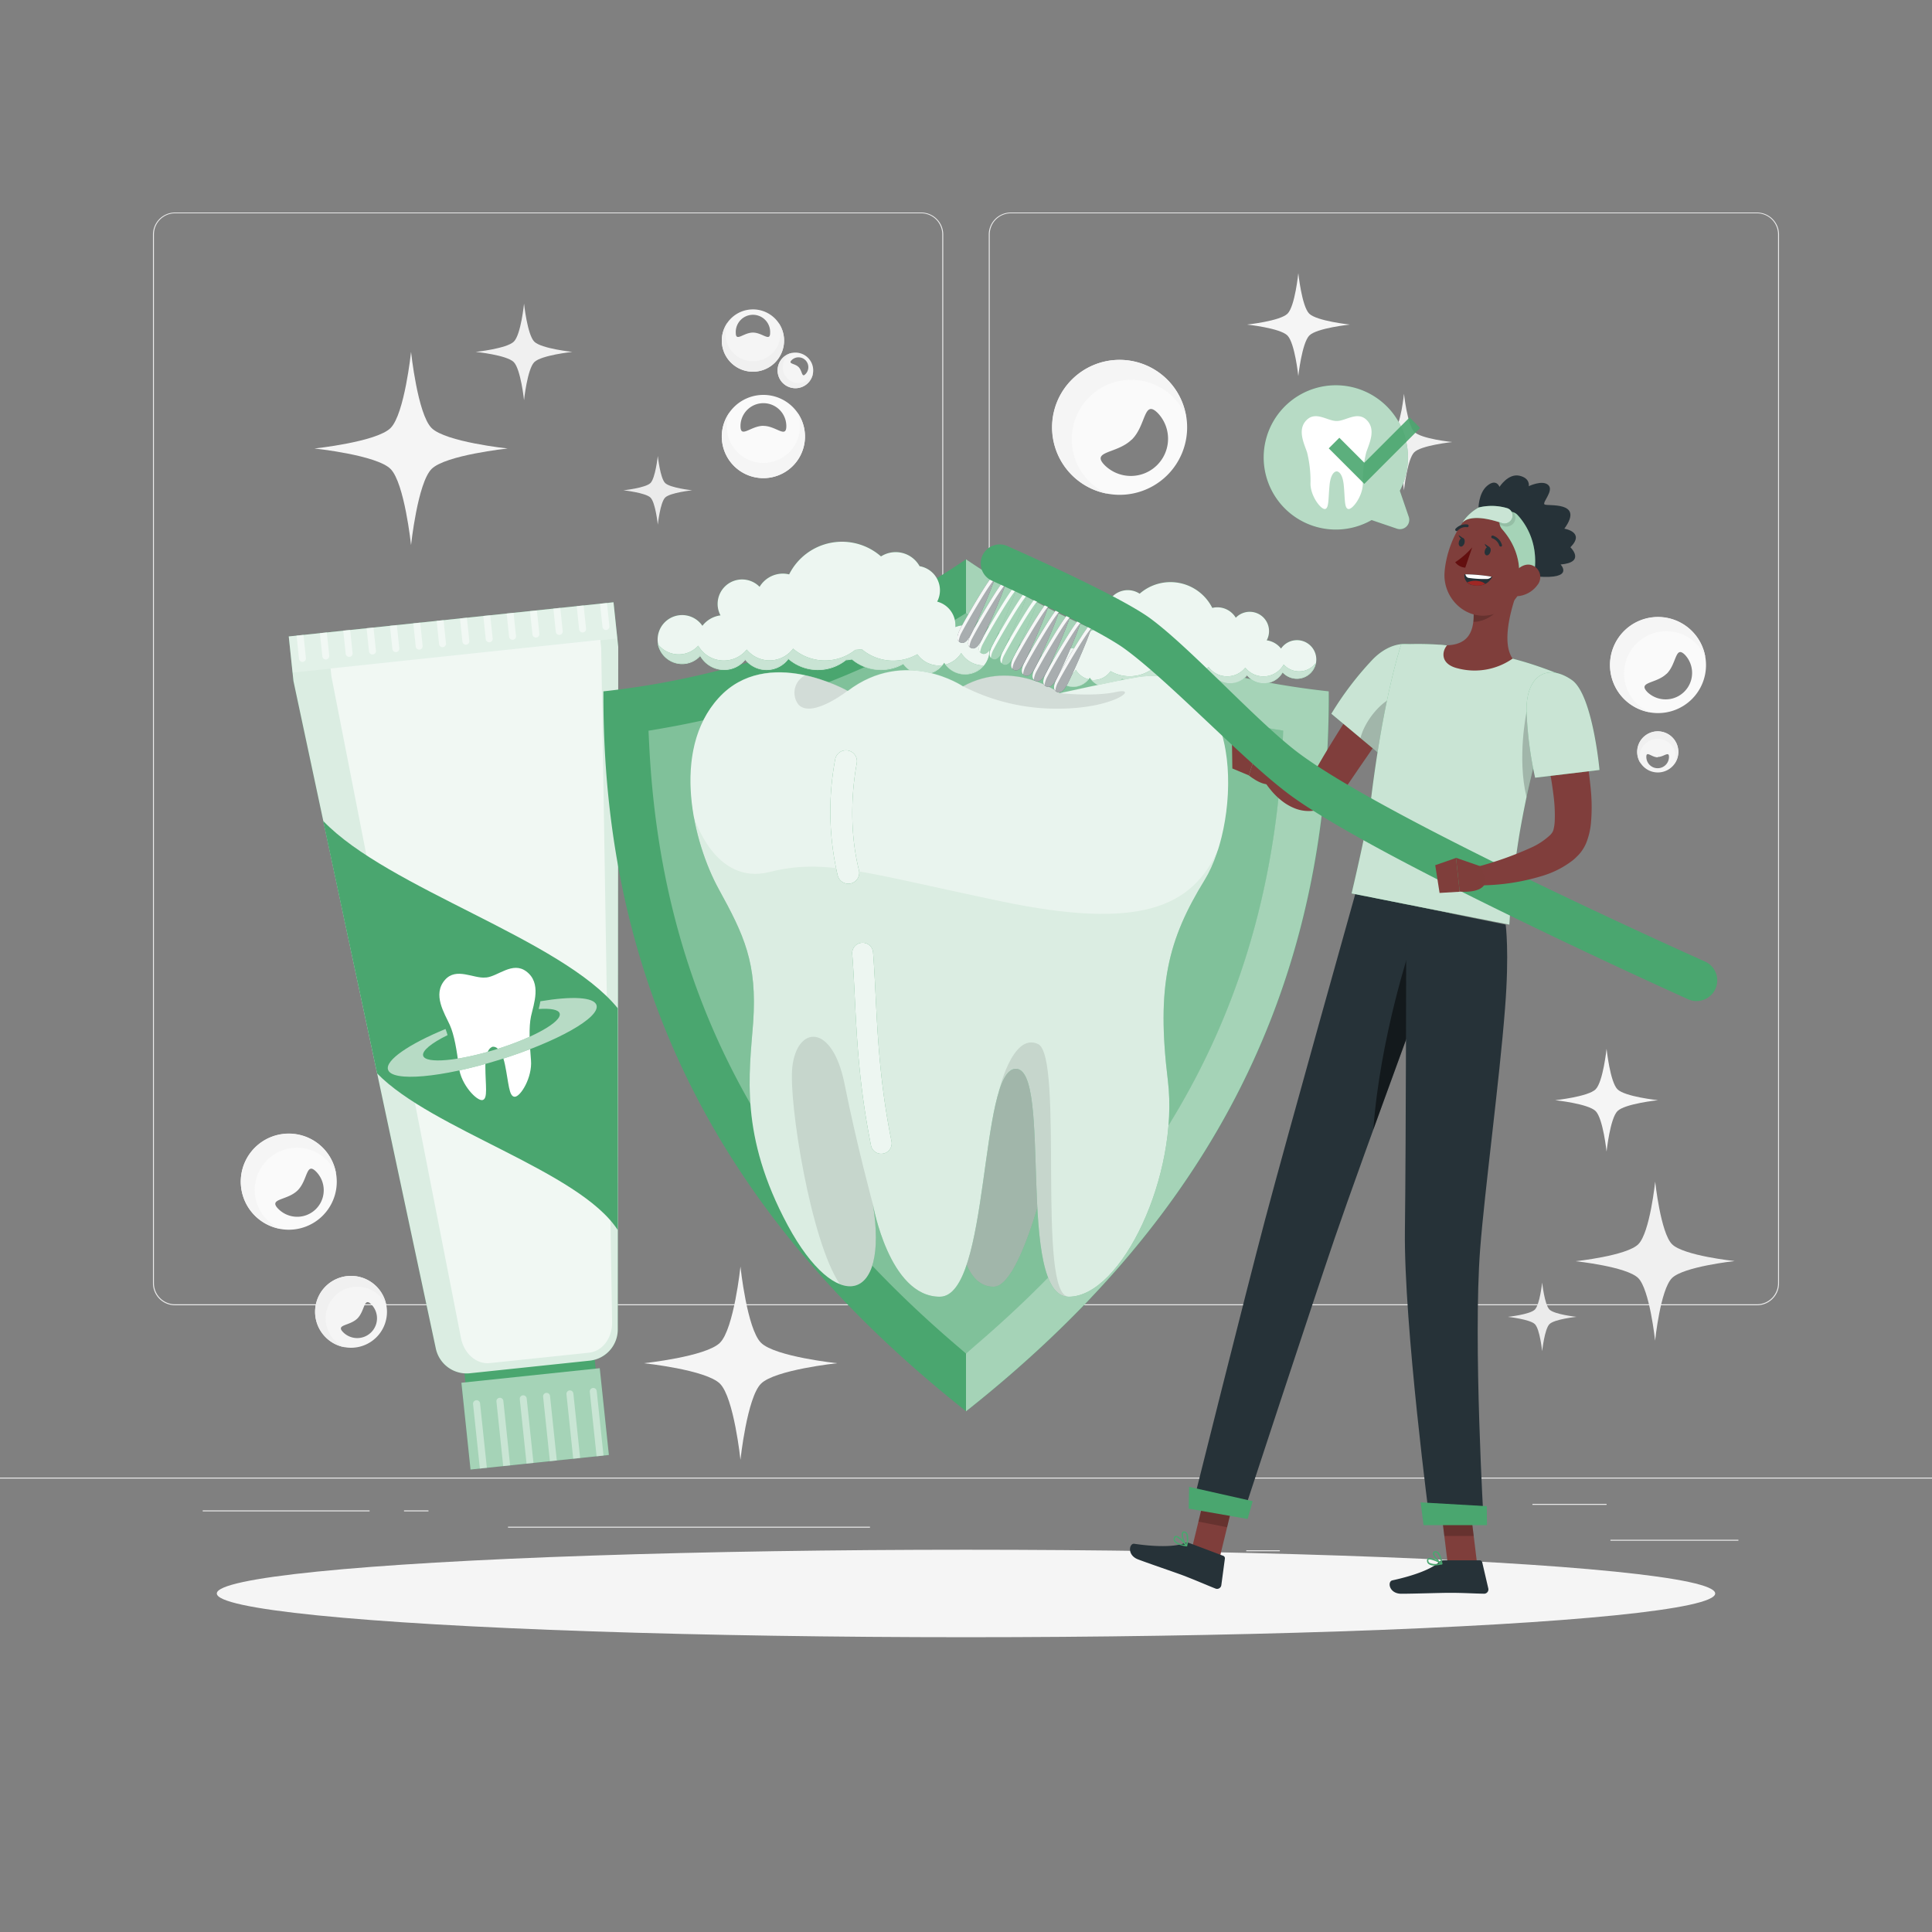 <svg xmlns="http://www.w3.org/2000/svg" viewBox="0 0 500 500"><rect x="0" y="0" width="500" height="500" fill="#808080" stroke="none"/><g id="freepik--background-complete--inject-2"><rect x="416.78" y="398.49" width="33.12" height="0.25" style="fill:#ebebeb"></rect><rect x="322.53" y="401.21" width="8.69" height="0.25" style="fill:#ebebeb"></rect><rect x="396.59" y="389.21" width="19.19" height="0.25" style="fill:#ebebeb"></rect><rect x="52.46" y="390.89" width="43.19" height="0.25" style="fill:#ebebeb"></rect><rect x="104.56" y="390.89" width="6.33" height="0.25" style="fill:#ebebeb"></rect><rect x="131.47" y="395.11" width="93.68" height="0.25" style="fill:#ebebeb"></rect><path d="M238.4,337.8H45.3a5.71,5.71,0,0,1-5.71-5.71V60.66A5.71,5.71,0,0,1,45.3,55H238.4a5.71,5.71,0,0,1,5.71,5.71V332.09A5.71,5.71,0,0,1,238.4,337.8ZM45.3,55.2a5.47,5.47,0,0,0-5.46,5.46V332.09a5.47,5.47,0,0,0,5.46,5.46H238.4a5.47,5.47,0,0,0,5.46-5.46V60.66a5.47,5.47,0,0,0-5.46-5.46Z" style="fill:#ebebeb"></path><path d="M454.7,337.8H261.6a5.71,5.71,0,0,1-5.71-5.71V60.66A5.71,5.71,0,0,1,261.6,55H454.7a5.71,5.71,0,0,1,5.71,5.71V332.09A5.71,5.71,0,0,1,454.7,337.8ZM261.6,55.2a5.47,5.47,0,0,0-5.46,5.46V332.09a5.47,5.47,0,0,0,5.46,5.46H454.7a5.47,5.47,0,0,0,5.46-5.46V60.66a5.47,5.47,0,0,0-5.46-5.46Z" style="fill:#ebebeb"></path><rect y="382.4" width="500" height="0.25" style="fill:#ebebeb"></rect><path d="M418.6,287.55c-1.92,1.92-2.82,10.49-2.82,10.49s-.91-8.57-2.83-10.49-10.48-2.82-10.48-2.82,8.56-.9,10.48-2.82,2.83-10.49,2.83-10.49.9,8.57,2.82,10.49,10.49,2.82,10.49,2.82S420.52,285.63,418.6,287.55Z" style="fill:#f5f5f5"></path><path d="M432.7,330.77c-3,3-4.36,16.2-4.36,16.2s-1.4-13.23-4.36-16.2-16.21-4.37-16.21-4.37S421,325,424,322s4.36-16.21,4.36-16.21,1.4,13.24,4.36,16.21,16.21,4.36,16.21,4.36S435.67,327.8,432.7,330.77Z" style="fill:#f0f0f0"></path><path d="M401,342.69c-1.28,1.28-1.89,7-1.89,7s-.6-5.73-1.88-7-7-1.89-7-1.89,5.73-.6,7-1.89,1.88-7,1.88-7,.61,5.73,1.89,7,7,1.89,7,1.89S402.24,341.4,401,342.69Z" style="fill:#ebebeb"></path><path d="M111.69,110.77c3.6,3.6,19.69,5.3,19.69,5.3s-16.09,1.7-19.69,5.3-5.31,19.7-5.31,19.7-1.7-16.09-5.3-19.7-19.7-5.3-19.7-5.3,16.09-1.7,19.7-5.3,5.3-19.7,5.3-19.7S108.08,107.16,111.69,110.77Z" style="fill:#f5f5f5"></path><path d="M138.27,88.42c1.8,1.8,9.85,2.65,9.85,2.65s-8.05.85-9.85,2.65-2.65,9.85-2.65,9.85-.85-8-2.65-9.85-9.85-2.65-9.85-2.65,8-.85,9.85-2.65,2.65-9.85,2.65-9.85S136.47,86.61,138.27,88.42Z" style="fill:#f0f0f0"></path><path d="M172.13,125c1.29,1.28,7,1.89,7,1.89s-5.72.6-7,1.89-1.89,7-1.89,7-.6-5.73-1.89-7-7-1.89-7-1.89,5.73-.61,7-1.89,1.89-7,1.89-7S170.85,123.73,172.13,125Z" style="fill:#ebebeb"></path><path d="M338.86,86.82C336.94,88.74,336,97.31,336,97.31s-.9-8.57-2.82-10.49S322.73,84,322.73,84s8.57-.91,10.49-2.83S336,70.69,336,70.69s.9,8.57,2.82,10.48S349.35,84,349.35,84,340.78,84.9,338.86,86.82Z" style="fill:#f5f5f5"></path><path d="M194.86,80.07a8.06,8.06,0,1,0,8.06,8.06A8.05,8.05,0,0,0,194.86,80.07Zm0,6c-2.45,0-4.44,2.51-4.44.06a4.45,4.45,0,1,1,8.89,0C199.31,88.58,197.32,86.07,194.86,86.07Z" style="fill:#f5f5f5"></path><path d="M201.44,83.49a7,7,0,0,1,.52,2.64,7.1,7.1,0,1,1-14.19,0,7,7,0,0,1,.51-2.64,8.06,8.06,0,1,0,13.16,0Z" style="fill:#f0f0f0"></path><path d="M197.57,102.2A10.77,10.77,0,1,0,208.33,113,10.76,10.76,0,0,0,197.57,102.2Zm0,8c-3.28,0-5.93,3.35-5.93.07a5.93,5.93,0,0,1,11.86,0C203.5,113.57,200.85,110.22,197.57,110.22Z" style="fill:#fafafa"></path><path d="M206.36,106.77a9.48,9.48,0,1,1-17.58,0,10.76,10.76,0,1,0,17.58,0Z" style="fill:#f5f5f5"></path><path d="M209.11,92.6a4.61,4.61,0,1,0,0,6.52A4.61,4.61,0,0,0,209.11,92.6ZM206.68,95c-1-1-2.81-.78-1.82-1.78a2.54,2.54,0,0,1,3.59,3.6C207.46,97.84,207.67,96,206.68,95Z" style="fill:#f5f5f5"></path><path d="M210.39,96.65a4.06,4.06,0,0,1-6.61,1.28,4.06,4.06,0,0,1,0-5.75,4.12,4.12,0,0,1,1.28-.86,4.61,4.61,0,0,0-2.47,7.8,4.61,4.61,0,0,0,7.8-2.47Z" style="fill:#f0f0f0"></path><path d="M97.34,346.16A9.3,9.3,0,1,0,84.2,346,9.3,9.3,0,0,0,97.34,346.16Zm-4.85-4.94c2-2,1.63-5.66,3.61-3.64a5.12,5.12,0,1,1-7.31,7.18C86.81,342.74,90.47,343.2,92.49,341.22Z" style="fill:#f5f5f5"></path><path d="M89.16,348.66A8.18,8.18,0,1,1,100,338a9.29,9.29,0,1,0-15.8,8A9.17,9.17,0,0,0,89.16,348.66Z" style="fill:#f0f0f0"></path><path d="M83.43,314.7a12.42,12.42,0,1,0-17.56-.17A12.42,12.42,0,0,0,83.43,314.7ZM77,308.1c2.7-2.65,2.18-7.56,4.83-4.86A6.85,6.85,0,1,1,72,312.83C69.36,310.13,74.26,310.75,77,308.1Z" style="fill:#fafafa"></path><path d="M72.5,318a10.94,10.94,0,1,1,12.19-17.68A11.08,11.08,0,0,1,87,303.83,12.42,12.42,0,1,0,72.5,318Z" style="fill:#f5f5f5"></path><path d="M437.79,181a12.42,12.42,0,1,0-17.56-.17A12.43,12.43,0,0,0,437.79,181Zm-6.48-6.6c2.7-2.65,2.18-7.56,4.82-4.86a6.85,6.85,0,0,1-9.77,9.59C423.71,176.39,428.61,177,431.31,174.36Z" style="fill:#fafafa"></path><path d="M426.86,184.3a10.93,10.93,0,1,1,14.48-14.21,12.42,12.42,0,1,0-14.48,14.21Z" style="fill:#f5f5f5"></path><path d="M302,123.06a17.46,17.46,0,1,0-24.69-.23A17.46,17.46,0,0,0,302,123.06Zm-9.1-9.28c3.79-3.72,3.05-10.62,6.78-6.83a9.63,9.63,0,0,1-13.74,13.49C282.17,116.64,289.06,117.51,292.86,113.78Z" style="fill:#fafafa"></path><path d="M286.6,127.77a15.38,15.38,0,1,1,20.35-20,17.46,17.46,0,1,0-20.35,20Z" style="fill:#f5f5f5"></path><path d="M429,199.91a5.32,5.32,0,1,0-5.27-5.37A5.31,5.31,0,0,0,429,199.91Zm0-4c1.62,0,2.95-1.63,2.93,0a2.93,2.93,0,1,1-5.86-.05C426.07,194.27,427.37,195.94,429,196Z" style="fill:#f5f5f5"></path><path d="M424.63,197.62a4.91,4.91,0,0,1-.33-1.76,4.69,4.69,0,0,1,9.38.09,4.84,4.84,0,0,1-.36,1.75,5.32,5.32,0,1,0-8.69-.08Z" style="fill:#f0f0f0"></path><path d="M196.94,347.5c3.6,3.6,19.69,5.3,19.69,5.3s-16.09,1.7-19.69,5.3-5.31,19.7-5.31,19.7-1.69-16.09-5.3-19.7-19.7-5.3-19.7-5.3,16.1-1.7,19.7-5.3,5.3-19.7,5.3-19.7S193.33,343.89,196.94,347.5Z" style="fill:#f5f5f5"></path><path d="M366,117.05c-1.8,1.8-2.65,9.85-2.65,9.85s-.85-8.05-2.65-9.85-9.85-2.65-9.85-2.65,8-.85,9.85-2.65,2.65-9.85,2.65-9.85.85,8,2.65,9.85,9.85,2.65,9.85,2.65S367.77,115.25,366,117.05Z" style="fill:#f0f0f0"></path></g><g id="freepik--Shadow--inject-2"><ellipse id="freepik--path--inject-2" cx="250" cy="412.39" rx="193.89" ry="11.32" style="fill:#f5f5f5"></ellipse></g><g id="freepik--Toothpaste--inject-2"><rect x="120.21" y="350.95" width="33.9" height="7.2" transform="translate(-36.31 16.28) rotate(-6)" style="fill:#4AA66F"></rect><rect x="120.49" y="355.91" width="36" height="22.58" transform="translate(-37.62 16.49) rotate(-6)" style="fill:#4AA66F"></rect><rect x="120.49" y="355.91" width="36" height="22.58" transform="translate(-37.62 16.49) rotate(-6)" style="fill:#fff;opacity:0.5"></rect><g style="opacity:0.4"><path d="M135.32,361.11a.9.9,0,0,0-.8,1l1.75,16.68,1.79-.19-1.75-16.68A.91.91,0,0,0,135.32,361.11Z" style="fill:#fff"></path><path d="M141.36,360.48a.9.9,0,0,0-.8,1l1.75,16.68,1.79-.19-1.75-16.68A.89.89,0,0,0,141.36,360.48Z" style="fill:#fff"></path><path d="M129.28,361.75a.89.89,0,0,0-.8,1l1.75,16.68,1.79-.19-1.75-16.68A.9.9,0,0,0,129.28,361.75Z" style="fill:#fff"></path><path d="M147.4,359.84a.91.91,0,0,0-.8,1l1.75,16.68,1.79-.19-1.75-16.68A.9.9,0,0,0,147.4,359.84Z" style="fill:#fff"></path><path d="M153.44,359.21a.9.9,0,0,0-.8,1l1.76,16.68,1.79-.19L154.43,360A.89.89,0,0,0,153.44,359.21Z" style="fill:#fff"></path><path d="M126,379.86l-1.76-16.68a.9.9,0,0,0-1-.8.91.91,0,0,0-.81,1l1.76,16.68Z" style="fill:#fff"></path></g><path d="M74.73,164.71l1.21,11.52L112.79,349a8.15,8.15,0,0,0,8.81,6.4l31-3.26a8.12,8.12,0,0,0,7.28-8.09L160,167.4l-1.22-11.53Z" style="fill:#4AA66F"></path><path d="M74.73,164.71l1.21,11.52L112.79,349a8.15,8.15,0,0,0,8.81,6.4l31-3.26a8.12,8.12,0,0,0,7.28-8.09L160,167.4l-1.22-11.53Z" style="fill:#fff;opacity:0.8"></path><rect x="74.99" y="160.26" width="84.48" height="9.42" transform="translate(-16.6 13.16) rotate(-6)" style="fill:#fff;opacity:0.2"></rect><path d="M85.55,173l.23,2.12L119.3,346.31c.79,4,4,6.82,7.44,6.46l25.73-2.7c3.44-.37,6-3.76,5.94-7.87l-2.82-174.47-.22-2.12Z" style="fill:#fff;opacity:0.6"></path><g style="opacity:0.5"><path d="M126.7,166.22a.9.9,0,0,0,.8-1l-.63-6-1.79.18.63,6A.91.91,0,0,0,126.7,166.22Z" style="fill:#fff"></path><path d="M132.74,165.58a.89.89,0,0,0,.8-1l-.63-6-1.79.19.63,6A.91.91,0,0,0,132.74,165.58Z" style="fill:#fff"></path><path d="M120.66,166.85a.9.9,0,0,0,.8-1l-.63-6-1.79.19.63,6A.91.91,0,0,0,120.66,166.85Z" style="fill:#fff"></path><path d="M138.78,165a.91.91,0,0,0,.81-1l-.64-6-1.79.18.64,6A.9.9,0,0,0,138.78,165Z" style="fill:#fff"></path><path d="M114.62,167.49a.91.91,0,0,0,.8-1l-.63-6-1.79.18.63,6A.9.9,0,0,0,114.62,167.49Z" style="fill:#fff"></path><path d="M150.87,163.68a.91.91,0,0,0,.8-1l-.63-6-1.79.18.63,6A.9.9,0,0,0,150.87,163.68Z" style="fill:#fff"></path><path d="M144.83,164.31a.9.9,0,0,0,.8-1l-.63-6-1.79.19.63,6A.9.9,0,0,0,144.83,164.31Z" style="fill:#fff"></path><path d="M108.58,168.12a.9.9,0,0,0,.8-1l-.63-6-1.79.19.63,6A.9.9,0,0,0,108.58,168.12Z" style="fill:#fff"></path><path d="M78.37,171.3a.91.91,0,0,0,.8-1l-.63-6-1.79.18.63,6A.9.9,0,0,0,78.37,171.3Z" style="fill:#fff"></path><path d="M84.41,170.66a.9.9,0,0,0,.8-1l-.63-6-1.79.19.63,6A.9.9,0,0,0,84.41,170.66Z" style="fill:#fff"></path><path d="M102.53,168.76a.91.91,0,0,0,.81-1l-.64-6-1.79.18.64,6A.9.9,0,0,0,102.53,168.76Z" style="fill:#fff"></path><path d="M155.29,156.24l.63,6a.9.9,0,1,0,1.79-.19l-.63-6Z" style="fill:#fff"></path><path d="M90.45,170a.9.9,0,0,0,.8-1l-.63-6-1.79.18.63,6A.91.91,0,0,0,90.45,170Z" style="fill:#fff"></path><path d="M96.49,169.39a.89.89,0,0,0,.8-1l-.63-6-1.79.19.63,6A.91.91,0,0,0,96.49,169.39Z" style="fill:#fff"></path></g><path d="M159.87,318.33l0-57.4c-14.62-18-59.39-30.9-76.24-48.48L97.6,277.8C111.81,292.41,149.94,303,159.87,318.33Z" style="fill:#4AA66F"></path><path d="M127.75,270.9s1.94-.16,2.93,4.61,1,8.28,2.51,8.33,4.61-5,4.23-9.46-.58-8.56,0-11.33c.7-3.22,2.82-8.65-1.23-11.66-3.54-2.64-7.28,1.27-10.35,1.59l-.21,0c-3.07.32-7.54-2.72-10.46.6-3.33,3.78-.13,8.66,1.23,11.66,1.17,2.59,1.84,6.64,2.38,11.07s4.68,8.73,6.11,8.38.74-3.79.72-8.67,1.9-5.12,1.9-5.12Z" style="fill:#fff"></path><path d="M154.37,260.13c-.65-2.12-6.42-2.36-14.52-1-.13.71-.28,1.39-.44,2,3.08-.21,5.12.15,5.43,1.14.65,2.11-6.72,6.28-16.47,9.31s-18.19,3.77-18.85,1.66c-.39-1.27,2.12-3.29,6.31-5.35-.16-.57-.34-1.1-.53-1.59-9.45,3.9-15.64,8.1-14.88,10.53,1,3.23,13.89,2.09,28.79-2.54S155.38,263.35,154.37,260.13Z" style="fill:#4AA66F"></path><path d="M154.37,260.13c-.65-2.12-6.42-2.36-14.52-1-.13.71-.28,1.39-.44,2,3.08-.21,5.12.15,5.43,1.14.65,2.11-6.72,6.28-16.47,9.31s-18.19,3.77-18.85,1.66c-.39-1.27,2.12-3.29,6.31-5.35-.16-.57-.34-1.1-.53-1.59-9.45,3.9-15.64,8.1-14.88,10.53,1,3.23,13.89,2.09,28.79-2.54S155.38,263.35,154.37,260.13Z" style="fill:#fff;opacity:0.6"></path></g><g id="freepik--speech-bubble--inject-2"><path d="M364.56,133.69,362.27,127a18.67,18.67,0,1,0-7.3,7.59l6.53,2.22A2.41,2.41,0,0,0,364.56,133.69Z" style="fill:#4AA66F"></path><path d="M364.56,133.69,362.27,127a18.67,18.67,0,1,0-7.3,7.59l6.53,2.22A2.41,2.41,0,0,0,364.56,133.69Z" style="fill:#fff;opacity:0.6"></path><path d="M346,122s1.41,0,1.76,3.54.12,6,1.18,6.19,3.7-3.26,3.76-6.49a30.73,30.73,0,0,1,.88-8.16c.75-2.26,2.69-6,0-8.49-2.35-2.17-5.34.36-7.58.36h-.15c-2.24,0-5.23-2.53-7.58-.36-2.69,2.47-.75,6.23,0,8.49a30.73,30.73,0,0,1,.88,8.16c.06,3.23,2.71,6.64,3.76,6.49s.83-2.67,1.18-6.19,1.76-3.54,1.76-3.54Z" style="fill:#fff"></path><g style="opacity:0.9"><polygon points="353.08 125.23 343.88 116.03 346.62 113.29 353.08 119.75 364.8 108.03 367.53 110.77 353.08 125.23" style="fill:#4AA66F"></polygon></g></g><g id="freepik--Shield--inject-2"><path d="M343.84,178.92a212.5,212.5,0,0,1-26.65-4.62A202.73,202.73,0,0,1,250,144.75a202.73,202.73,0,0,1-67.19,29.55,212.5,212.5,0,0,1-26.65,4.62c0,.42,0,.82,0,1.24,0,82.51,37,140.07,93.88,185.09,56.86-45,93.88-102.58,93.88-185.09C343.88,179.74,343.84,179.34,343.84,178.92Z" style="fill:#4AA66F"></path><path d="M332.14,189.1l-.17,3.43c-3,62.32-28.22,111.77-79.45,155.61L250,350.3l-2.52-2.16C196.24,304.29,171,254.84,168,192.53l-.17-3.42,3.38-.58c4.83-.83,9.64-1.82,14.29-2.94A215.32,215.32,0,0,0,248,159.91l2-1.24,2,1.24a215.32,215.32,0,0,0,62.44,25.68c4.68,1.13,9.49,2.11,14.29,2.94Z" style="fill:#4AA66F"></path><path d="M317.19,174.3A202.73,202.73,0,0,1,250,144.75h0v13.92h0l2,1.24a215.32,215.32,0,0,0,62.44,25.68c4.68,1.13,9.49,2.11,14.29,2.94l3.38.57-.16,3.43c-3,62.32-28.23,111.77-79.46,155.61L250,350.3h0v14.95h0c56.86-45,93.88-102.58,93.88-185.09,0-.42,0-.82,0-1.24A212.5,212.5,0,0,1,317.19,174.3Z" style="fill:#fff;opacity:0.5"></path><path d="M332.14,189.1l-.17,3.43c-3,62.32-28.22,111.77-79.45,155.61L250,350.3l-2.52-2.16C196.24,304.29,171,254.84,168,192.53l-.17-3.42,3.38-.58c4.83-.83,9.64-1.82,14.29-2.94A215.32,215.32,0,0,0,248,159.91l2-1.24,2,1.24a215.32,215.32,0,0,0,62.44,25.68c4.68,1.13,9.49,2.11,14.29,2.94Z" style="fill:#fff;opacity:0.3"></path></g><g id="freepik--Foam--inject-2"><path d="M249.67,161.81a6.28,6.28,0,0,0-2.41.48,3.87,3.87,0,0,0,0-.48,6.32,6.32,0,0,0-4.72-6.11,6.33,6.33,0,0,0-4.55-9.17A7.08,7.08,0,0,0,228,144a15.3,15.3,0,0,0-23.77,4.65,6.9,6.9,0,0,0-1.65-.2,7.06,7.06,0,0,0-6,3.42,6.33,6.33,0,0,0-10.12,7.39,7.05,7.05,0,0,0-4.68,2.7,6.34,6.34,0,1,0-.55,7.82,7.06,7.06,0,0,0,11.65,1,7.06,7.06,0,0,0,11.16-.21,11.67,11.67,0,0,0,14.91.29c.52,0,1-.1,1.54-.18a11.66,11.66,0,0,0,13.29,1.19,6.32,6.32,0,0,0,10.58-.34,6.33,6.33,0,1,0,5.4-9.63Z" style="fill:#4AA66F"></path><path d="M249.67,161.81a6.28,6.28,0,0,0-2.41.48,3.87,3.87,0,0,0,0-.48,6.32,6.32,0,0,0-4.72-6.11,6.33,6.33,0,0,0-4.55-9.17A7.08,7.08,0,0,0,228,144a15.3,15.3,0,0,0-23.77,4.65,6.9,6.9,0,0,0-1.65-.2,7.06,7.06,0,0,0-6,3.42,6.33,6.33,0,0,0-10.12,7.39,7.05,7.05,0,0,0-4.68,2.7,6.34,6.34,0,1,0-.55,7.82,7.06,7.06,0,0,0,11.65,1,7.06,7.06,0,0,0,11.16-.21,11.67,11.67,0,0,0,14.91.29c.52,0,1-.1,1.54-.18a11.66,11.66,0,0,0,13.29,1.19,6.32,6.32,0,0,0,10.58-.34,6.33,6.33,0,1,0,5.4-9.63Z" style="fill:#fff;opacity:0.9"></path><path d="M243,172.23a6.84,6.84,0,0,1-5.59-2.91A12.63,12.63,0,0,1,223,168c-.54.09-1.1.15-1.66.19a12.61,12.61,0,0,1-16.08-.32,7.63,7.63,0,0,1-12,.24,7.63,7.63,0,0,1-12.56-1,6.81,6.81,0,0,1-10.46-.43,6.33,6.33,0,0,0,10.9,3,7.06,7.06,0,0,0,11.65,1,7.06,7.06,0,0,0,11.16-.21,11.67,11.67,0,0,0,14.91.29c.52,0,1-.1,1.54-.18a11.66,11.66,0,0,0,13.29,1.19,6.3,6.3,0,0,0,10.05.39A6.83,6.83,0,0,1,243,172.23Z" style="fill:#4AA66F"></path><path d="M248.76,169a6.85,6.85,0,0,1-4.1,3,6.31,6.31,0,0,0,9.85.22A6.84,6.84,0,0,1,248.76,169Z" style="fill:#4AA66F"></path><g style="opacity:0.7"><path d="M243,172.23a6.84,6.84,0,0,1-5.59-2.91A12.63,12.63,0,0,1,223,168c-.54.09-1.1.15-1.66.19a12.61,12.61,0,0,1-16.08-.32,7.63,7.63,0,0,1-12,.24,7.63,7.63,0,0,1-12.56-1,6.81,6.81,0,0,1-10.46-.43,6.33,6.33,0,0,0,10.9,3,7.06,7.06,0,0,0,11.65,1,7.06,7.06,0,0,0,11.16-.21,11.67,11.67,0,0,0,14.91.29c.52,0,1-.1,1.54-.18a11.66,11.66,0,0,0,13.29,1.19,6.3,6.3,0,0,0,10.05.39A6.83,6.83,0,0,1,243,172.23Z" style="fill:#fff"></path><path d="M248.76,169a6.85,6.85,0,0,1-4.1,3,6.31,6.31,0,0,0,9.85.22A6.84,6.84,0,0,1,248.76,169Z" style="fill:#fff"></path></g><path d="M277.72,167.73a5,5,0,0,1,1.9.38c0-.12,0-.25,0-.38a5,5,0,0,1,3.73-4.83,5,5,0,0,1,3.59-7.25,5.61,5.61,0,0,1,8-2,12.11,12.11,0,0,1,18.8,3.68,5.51,5.51,0,0,1,1.3-.16,5.57,5.57,0,0,1,4.78,2.7,5,5,0,0,1,8,5.85,5.64,5.64,0,0,1,3.71,2.13,5,5,0,1,1,.43,6.19,5.59,5.59,0,0,1-9.21.75,5.59,5.59,0,0,1-8.83-.17,9.21,9.21,0,0,1-11.79.23,9.9,9.9,0,0,1-1.22-.14,9.21,9.21,0,0,1-10.51.94,5,5,0,0,1-8.36-.26,5,5,0,1,1-4.26-7.62Z" style="fill:#4AA66F"></path><path d="M277.72,167.73a5,5,0,0,1,1.9.38c0-.12,0-.25,0-.38a5,5,0,0,1,3.73-4.83,5,5,0,0,1,3.59-7.25,5.61,5.61,0,0,1,8-2,12.11,12.11,0,0,1,18.8,3.68,5.51,5.51,0,0,1,1.3-.16,5.57,5.57,0,0,1,4.78,2.7,5,5,0,0,1,8,5.85,5.64,5.64,0,0,1,3.71,2.13,5,5,0,1,1,.43,6.19,5.59,5.59,0,0,1-9.21.75,5.59,5.59,0,0,1-8.83-.17,9.21,9.21,0,0,1-11.79.23,9.9,9.9,0,0,1-1.22-.14,9.21,9.21,0,0,1-10.51.94,5,5,0,0,1-8.36-.26,5,5,0,1,1-4.26-7.62Z" style="fill:#fff;opacity:0.9"></path><path d="M283,176a5.39,5.39,0,0,0,4.42-2.3,9.93,9.93,0,0,0,11.32-1,9.7,9.7,0,0,0,1.32.15,9.94,9.94,0,0,0,12.71-.24,6,6,0,0,0,9.51.18,6,6,0,0,0,9.94-.82,5.36,5.36,0,0,0,8.26-.34A5,5,0,0,1,331.9,174a5.59,5.59,0,0,1-9.21.75,5.59,5.59,0,0,1-8.83-.17,9.21,9.21,0,0,1-11.79.23,9.9,9.9,0,0,1-1.22-.14,9.21,9.21,0,0,1-10.51.94,5,5,0,0,1-7.94.32C282.61,176,282.82,176,283,176Z" style="fill:#4AA66F"></path><path d="M278.43,173.38a5.42,5.42,0,0,0,3.24,2.41,5,5,0,0,1-7.78.17A5.39,5.39,0,0,0,278.43,173.38Z" style="fill:#4AA66F"></path><g style="opacity:0.7"><path d="M283,176a5.39,5.39,0,0,0,4.42-2.3,9.93,9.93,0,0,0,11.32-1,9.7,9.7,0,0,0,1.32.15,9.94,9.94,0,0,0,12.71-.24,6,6,0,0,0,9.51.18,6,6,0,0,0,9.94-.82,5.36,5.36,0,0,0,8.26-.34A5,5,0,0,1,331.9,174a5.59,5.59,0,0,1-9.21.75,5.59,5.59,0,0,1-8.83-.17,9.21,9.21,0,0,1-11.79.23,9.9,9.9,0,0,1-1.22-.14,9.21,9.21,0,0,1-10.51.94,5,5,0,0,1-7.94.32C282.61,176,282.82,176,283,176Z" style="fill:#fff"></path><path d="M278.43,173.38a5.42,5.42,0,0,0,3.24,2.41,5,5,0,0,1-7.78.17A5.39,5.39,0,0,0,278.43,173.38Z" style="fill:#fff"></path></g></g><g id="freepik--Tooth--inject-2"><path d="M248.25,318.3s.53,14.7,8.88,14.7,16.69-41.73,16.69-41.73V261.45l-14.31-6.95L248.25,273,244,300.81Z" style="fill:#4AA66F"></path><path d="M248.25,318.3s.53,14.7,8.88,14.7,16.69-41.73,16.69-41.73V261.45l-14.31-6.95L248.25,273,244,300.81Z" style="fill:#fff;opacity:0.7"></path><path d="M248.25,318.3s.53,14.7,8.88,14.7,16.69-41.73,16.69-41.73V261.45l-14.31-6.95L248.25,273,244,300.81Z" style="opacity:0.2"></path><path d="M194.92,264.63c-1,13.28-3.58,29.22,8.94,52.47s26.24,20.28,22.06-5.36c0,0,4.18,23.85,17.29,23.85s10.14-59,19.68-59,0,59,13.71,59,28.62-31.6,25.64-56,0-36.37,9.54-51.87,10.55-56.81-17.29-52.47c-5.11.8-20.27,4.17-20.27,4.17s-11.93-8.94-25-1.78c0,0-14.91-10.14-29.82,1.19,0,0-20.86-11.93-33.39,1.79s-6.55,37.56,0,49.48S196,249.18,194.92,264.63Z" style="fill:#4AA66F"></path><path d="M194.92,264.63c-1,13.28-3.58,29.22,8.94,52.47s26.24,20.28,22.06-5.36c0,0,4.18,23.85,17.29,23.85s10.14-59,19.68-59,0,59,13.71,59,28.62-31.6,25.64-56,0-36.37,9.54-51.87,10.55-56.81-17.29-52.47c-5.11.8-20.27,4.17-20.27,4.17s-11.93-8.94-25-1.78c0,0-14.91-10.14-29.82,1.19,0,0-20.86-11.93-33.39,1.79s-6.55,37.56,0,49.48S196,249.18,194.92,264.63Z" style="fill:#fff;opacity:0.8"></path><g style="opacity:0.1"><path d="M205.05,276.16c-1,9,4.76,45.11,12.3,56.18,6.76,2.66,11.19-4.5,8.57-20.6,0,0-4.17-15.31-7.35-31.21S206.25,265.43,205.05,276.16Z"></path><path d="M225.92,311.74s.09.5.28,1.34C226,312.24,225.92,311.74,225.92,311.74Z"></path></g><path d="M268.65,270.2c-6.75-3.18-10.28,12.73-10.28,12.73,1.15-3.91,2.57-6.37,4.52-6.37,9.54,0,0,59,13.71,59C268.25,335.59,275.41,273.38,268.65,270.2Z" style="opacity:0.1"></path><path d="M294.49,175.2c-5.11.8-20.27,4.17-20.27,4.17s-11.93-8.94-25-1.78c0,0-14.91-10.14-29.82,1.19,0,0-20.86-11.93-33.39,1.79-7.48,8.19-8.36,20-6.45,30.74,0,0,5.26,17.95,19.57,14.37s23.85,0,59.82,7.55,49.67,1.65,56.34-13.48C321,201.4,318.4,171.48,294.49,175.2Z" style="fill:#fff;opacity:0.4"></path><path d="M228.62,298.53a2.67,2.67,0,0,1-3.2-2.08c-3.06-15.2-3.68-27.65-4.22-38.7-.19-3.82-.37-7.48-.65-10.91A2.68,2.68,0,0,1,223,244h0a2.7,2.7,0,0,1,2.95,2.48c.28,3.5.46,7.19.65,11,.54,10.85,1.14,23.08,4.12,37.87a2.7,2.7,0,0,1-2.07,3.18Z" style="fill:#4AA66F"></path><path d="M216.79,226.55a73.15,73.15,0,0,1-.64-30.06,2.83,2.83,0,0,1,3.52-2.21h0a2.82,2.82,0,0,1,2.06,3.24c-.9,4.88-2.33,16,.56,27.67a2.83,2.83,0,0,1-1.92,3.39h0A2.84,2.84,0,0,1,216.79,226.55Z" style="fill:#4AA66F"></path><g style="opacity:0.9"><path d="M228.62,298.53a2.67,2.67,0,0,1-3.2-2.08c-3.06-15.2-3.68-27.65-4.22-38.7-.19-3.82-.37-7.48-.65-10.91A2.68,2.68,0,0,1,223,244h0a2.7,2.7,0,0,1,2.95,2.48c.28,3.5.46,7.19.65,11,.54,10.85,1.14,23.08,4.12,37.87a2.7,2.7,0,0,1-2.07,3.18Z" style="fill:#fff"></path></g><g style="opacity:0.9"><path d="M216.79,226.55a73.15,73.15,0,0,1-.64-30.06,2.83,2.83,0,0,1,3.52-2.21h0a2.82,2.82,0,0,1,2.06,3.24c-.9,4.88-2.33,16,.56,27.67a2.83,2.83,0,0,1-1.92,3.39h0A2.84,2.84,0,0,1,216.79,226.55Z" style="fill:#fff"></path></g><path d="M208.43,174.75a5.05,5.05,0,0,0-1.79,7.6c3.43,3.68,12.72-3.57,12.72-3.57A42.79,42.79,0,0,0,208.43,174.75Z" style="opacity:0.1"></path><path d="M288.92,179.07c-6,1.3-14.7.3-14.7.3s-11.93-8.94-25-1.78a52.8,52.8,0,0,0,24.64,5.81C288.53,183.4,294.89,177.78,288.92,179.07Z" style="opacity:0.1"></path></g><g id="freepik--Character--inject-2"><polygon points="315.63 403.23 308.51 400.55 312.71 383.3 319.83 385.99 315.63 403.23" style="fill:#7f3e3b"></polygon><path d="M307.89,399.37l8.68,3.27a.68.68,0,0,1,.43.72l-.92,6.88a1.11,1.11,0,0,1-1.51.88c-2.77-1.1-4.75-2-8.27-3.36-2.16-.82-8.77-3.05-11.75-4.18s-2.3-4.24-1-4.05c5.93.87,10.67.77,13-.16A1.87,1.87,0,0,1,307.89,399.37Z" style="fill:#263238"></path><path d="M305.08,399.73a2.36,2.36,0,0,1-1.24-.88,1.13,1.13,0,0,1,0-1,.58.58,0,0,1,.47-.37c.93-.11,2.71,2.18,2.91,2.44a.18.18,0,0,1,0,.2.17.17,0,0,1-.17.09A9.07,9.07,0,0,1,305.08,399.73Zm-.52-1.88a.66.66,0,0,0-.23,0c-.05,0-.12,0-.18.16a.75.75,0,0,0,0,.7,3.71,3.71,0,0,0,2.48,1.09A7.37,7.37,0,0,0,304.56,397.85Z" style="fill:#4AA66F"></path><path d="M307,400.17l-.08-.05c-.59-.68-1.44-2.79-1-3.53a.59.59,0,0,1,.7-.24,1,1,0,0,1,.64.49c.58,1,0,3.12,0,3.21a.18.18,0,0,1-.13.12Zm-.38-3.44-.08,0c-.23-.06-.29,0-.31.07-.26.44.21,2,.74,2.8a4.38,4.38,0,0,0,0-2.56A.62.62,0,0,0,306.62,396.73Z" style="fill:#4AA66F"></path><polygon points="310.16 393.79 317.57 395.25 319.74 386.36 312.32 384.9 310.16 393.79" style="opacity:0.2"></polygon><path d="M350.76,231.31s-17.7,63-23.35,84.31c-5,18.85-18.59,73.23-18.59,73.23l13,2.78s17.52-53.39,23.57-71.11c7.2-21.06,30.44-84,30.44-84Z" style="fill:#263238"></path><polygon points="307.63 390.44 322.89 393.11 324.19 388.5 307.75 384.8 307.63 390.44" style="fill:#4AA66F"></polygon><path d="M369.53,253.68l-.32-5.43L365.05,245s-7.9,23.52-9.63,47.32C360.22,279.08,365.52,264.58,369.53,253.68Z" style="opacity:0.5"></path><polygon points="382.27 404.69 374.67 404.69 372.51 387.08 380.12 387.08 382.27 404.69" style="fill:#7f3e3b"></polygon><path d="M373.67,403.81h9.27a.69.69,0,0,1,.66.52l1.57,6.76a1.11,1.11,0,0,1-1.1,1.36c-3-.05-5.17-.23-8.93-.23-2.31,0-9.28.24-12.47.24S359,409.3,360.33,409c5.85-1.28,10.25-3,12.11-4.74A1.83,1.83,0,0,1,373.67,403.81Z" style="fill:#263238"></path><path d="M371.17,405.14a2.31,2.31,0,0,1-1.47-.39,1.09,1.09,0,0,1-.39-.95.58.58,0,0,1,.31-.51c.83-.43,3.3,1.08,3.58,1.25a.19.19,0,0,1,.09.18.19.19,0,0,1-.14.15A8.69,8.69,0,0,1,371.17,405.14ZM370,403.57a.53.53,0,0,0-.23,0,.22.22,0,0,0-.12.21.76.76,0,0,0,.26.66,3.67,3.67,0,0,0,2.7.13A7.52,7.52,0,0,0,370,403.57Z" style="fill:#4AA66F"></path><path d="M373.11,404.87a.15.15,0,0,1-.09,0c-.79-.43-2.33-2.09-2.17-2.94a.57.57,0,0,1,.57-.47,1,1,0,0,1,.77.23c.89.72,1.09,2.92,1.1,3a.18.18,0,0,1-.08.16A.19.19,0,0,1,373.11,404.87Zm-1.57-3.08h-.08c-.23,0-.25.14-.26.19-.09.5.89,1.76,1.68,2.35A4.33,4.33,0,0,0,372,402,.63.63,0,0,0,371.54,401.79Z" style="fill:#4AA66F"></path><polygon points="372.57 387.58 373.79 397.51 381.39 397.51 380.18 387.58 372.57 387.58" style="opacity:0.2"></polygon><path d="M363.94,234.08s-.06,62-.35,84.31c-.31,24.44,6.5,76,6.5,76H384s-2.79-46.89-.94-71.11c1.17-15.23,5-43.62,6.44-62.3,1.15-14.51.17-21.69.17-21.69Z" style="fill:#263238"></path><polygon points="368.42 394.7 384.83 394.7 384.78 389.8 367.65 388.81 368.42 394.7" style="fill:#4AA66F"></polygon><path d="M366,177.8c-2.34,3.55-4.73,7.1-7.14,10.61l-7.24,10.51c-1.18,1.75-2.4,3.49-3.53,5.21a15.69,15.69,0,0,1-2.95,3.35,10.19,10.19,0,0,1-4.8,2.28,9.78,9.78,0,0,1-5.12-.51,13.37,13.37,0,0,1-3.68-2.15,17.81,17.81,0,0,1-2.68-2.67,21.87,21.87,0,0,1-2.11-3l3.93-3c.68.52,1.49,1.18,2.26,1.68a17.31,17.31,0,0,0,2.34,1.31c1.53.73,2.89.8,3.29.43a3,3,0,0,0,.77-.72,12.18,12.18,0,0,0,1-1.66c1.1-1.93,2.18-3.8,3.31-5.65q3.36-5.53,6.87-10.93c2.34-3.6,4.73-7.15,7.19-10.68Z" style="fill:#803e3c"></path><path d="M370.31,172.87c1.11,6.47-13.76,21.85-13.76,21.85l-12-10a82.43,82.43,0,0,1,10.79-14.15C361.42,164.43,369.09,165.77,370.31,172.87Z" style="fill:#4AA66F"></path><path d="M370.31,172.87c1.11,6.47-13.76,21.85-13.76,21.85l-12-10a82.43,82.43,0,0,1,10.79-14.15C361.42,164.43,369.09,165.77,370.31,172.87Z" style="fill:#fff;opacity:0.7"></path><path d="M360.88,180.37c-3.49,1.1-7.72,6.28-8.79,10.64l4.46,3.71a103.32,103.32,0,0,0,9.79-11.94C365.53,181.07,364.88,179.11,360.88,180.37Z" style="opacity:0.2"></path><path d="M404.51,174.87a169.87,169.87,0,0,0-7.8,24.21c-1.42,5.76-2.52,11.29-3.4,16.32a228.11,228.11,0,0,0-2.69,23.89l-40.83-8.07s4.17-17.45,5.06-24.66c3.31-26.87,7.79-39.79,7.79-39.79a80.42,80.42,0,0,1,9.77.07c.69,0,1.39.12,2.09.19a149.38,149.38,0,0,1,17,3.44c1.06.27,2.13.57,3.17.88C399.93,172.93,404.51,174.87,404.51,174.87Z" style="fill:#4AA66F"></path><g style="opacity:0.7"><path d="M404.51,174.87a169.87,169.87,0,0,0-7.8,24.21c-1.42,5.76-2.52,11.29-3.4,16.32a228.11,228.11,0,0,0-2.69,23.89l-40.83-8.07s4.17-17.45,5.06-24.66c3.31-26.87,7.79-39.79,7.79-39.79a80.42,80.42,0,0,1,9.77.07c.69,0,1.39.12,2.09.19a149.38,149.38,0,0,1,17,3.44c1.06.27,2.13.57,3.17.88C399.93,172.93,404.51,174.87,404.51,174.87Z" style="fill:#fff"></path></g><path d="M401.5,182.83,400.18,180l-5.11,4.22s-2.5,12,0,22.07c.5-2.34,1-4.73,1.63-7.18C398,193.79,399.6,188.3,401.5,182.83Z" style="opacity:0.2"></path><path d="M393.46,151c-2.12,5.24-5.11,15-2,19.45A17.16,17.16,0,0,1,377.39,173c-4.68-1.06-4.28-4.39-2.89-6,6.37-.22,7.08-4.77,6.84-9.23Z" style="fill:#7f3e3b"></path><path d="M388.52,153.79l-7.18,4a17.06,17.06,0,0,1,0,3.12c2.39.13,6.07-1.77,6.79-4.16A8.23,8.23,0,0,0,388.52,153.79Z" style="opacity:0.2"></path><path d="M397.07,144.53c-2.77,7-4,11.26-8.85,13.72-7.23,3.7-15-2.56-14.36-10.28.56-6.95,5-17.25,12.93-17.74A10.41,10.41,0,0,1,397.07,144.53Z" style="fill:#7f3e3b"></path><path d="M381,141.66a21.15,21.15,0,0,1-4.4,3.85,3.6,3.6,0,0,0,2.61,1.4Z" style="fill:#630f0f"></path><path d="M388.3,141.43a.37.37,0,0,1-.28-.24,2.94,2.94,0,0,0-1.81-1.88.37.37,0,0,1-.26-.44.35.35,0,0,1,.43-.26A3.61,3.61,0,0,1,388.7,141a.35.35,0,0,1-.22.46A.37.37,0,0,1,388.3,141.43Z" style="fill:#263238"></path><path d="M376.9,137.44a.37.37,0,0,1-.19-.61,3.57,3.57,0,0,1,3.09-1.1.37.37,0,0,1,.28.43.36.36,0,0,1-.42.28,2.74,2.74,0,0,0-2.43.9A.37.37,0,0,1,376.9,137.44Z" style="fill:#263238"></path><path d="M330.65,198.11l-5.06-4.8-2.39,7.36s4.78,4,6.74,1.47Z" style="fill:#7f3e3b"></path><polygon points="318.83 191.85 318.93 198.88 323.2 200.67 325.59 193.31 318.83 191.85" style="fill:#7f3e3b"></polygon><path d="M379,148.64a38.38,38.38,0,0,1,7.22.63c-.85,1.5-2.2,2.62-4.9,2.19A2.49,2.49,0,0,1,379,148.64Z" style="fill:#263238"></path><path d="M382.76,150.4a5,5,0,0,0-3.05.33,2.85,2.85,0,0,0,1.61.73,4.86,4.86,0,0,0,3.05-.33A2.88,2.88,0,0,0,382.76,150.4Z" style="fill:#a02724"></path><path d="M379.25,148.63a1.11,1.11,0,0,0,.71.91,27.73,27.73,0,0,0,4.73.3,1.52,1.52,0,0,0,1.31-.6A45.07,45.07,0,0,0,379.25,148.63Z" style="fill:#fff"></path><path d="M382.62,131.84s-.09-4.16,2.27-6.13,3.18.29,3.18.29,2.24-3.52,5.13-2.89,2.45,2.71,2.45,2.71,3.56-1.72,5.06-.28-1.62,4.45-1,5,10.46-1,5.14,6.28c0,0,5.5.86,1.57,4.81,0,0,4.06,3.9-2.54,4.46,0,0,3.75,3.87-6,3.12l-3.33-5.15-1-5.49-3-3.43-3.58-2.23Z" style="fill:#263238"></path><path d="M393.07,149.24s1.1-6.12-4.31-12.27a2.73,2.73,0,0,1,.72-4.21h0a2.7,2.7,0,0,1,3.26.52c2.17,2.35,5.69,7.59,4.21,15.79Z" style="fill:#4AA66F"></path><path d="M393.07,149.24s1.1-6.12-4.31-12.27a2.73,2.73,0,0,1,.72-4.21h0a2.7,2.7,0,0,1,3.26.52c2.17,2.35,5.69,7.59,4.21,15.79Z" style="fill:#fff;opacity:0.5"></path><path d="M397.89,151.4a7.11,7.11,0,0,1-4.66,2.84c-2.48.37-3.42-1.94-2.48-4.13.84-2,3.15-4.53,5.52-3.89A3.25,3.25,0,0,1,397.89,151.4Z" style="fill:#7f3e3b"></path><path d="M391.06,135.94l.05,0a2.27,2.27,0,0,0,.62-3.3,2.7,2.7,0,0,0-3.57,3.22l1,.31A2.28,2.28,0,0,0,391.06,135.94Z" style="opacity:0.1"></path><path d="M385.71,142.86c-.2.59-.68,1-1.07.84s-.54-.72-.34-1.32.68-1,1.07-.84S385.91,142.26,385.71,142.86Z" style="fill:#263238"></path><path d="M379,140.59c-.2.6-.68,1-1.07.84s-.54-.72-.34-1.32.68-1,1.07-.84S379.16,140,379,140.59Z" style="fill:#263238"></path><path d="M378.78,139.36l-1.3-.9S377.84,139.83,378.78,139.36Z" style="fill:#263238"></path><path d="M385.53,141.63l-1.3-.9S384.59,142.1,385.53,141.63Z" style="fill:#263238"></path><path d="M390,131.5a14.11,14.11,0,0,0-7.32-.16,12.09,12.09,0,0,0-4.14,3.77h.08c.89-.83,3.41-2,10.05.25a2,2,0,0,0,1.74-.18l0,0A2,2,0,0,0,390,131.5Z" style="fill:#4AA66F"></path><path d="M390,131.5a14.11,14.11,0,0,0-7.32-.16,12.09,12.09,0,0,0-4.14,3.77h.08c.89-.83,3.41-2,10.05.25a2,2,0,0,0,1.74-.18l0,0A2,2,0,0,0,390,131.5Z" style="fill:#fff;opacity:0.7"></path><path d="M276.35,176.86c-1.2,2.34-2.11,2.59-2.88,2.19s-1.09-1.27.1-3.61,8.23-14.53,9-14.14S277.55,174.52,276.35,176.86Z" style="fill:#263238"></path><path d="M276.35,176.86c-1.2,2.34-2.11,2.59-2.88,2.19s-1.09-1.27.1-3.61,8.23-14.53,9-14.14S277.55,174.52,276.35,176.86Z" style="fill:#fff;opacity:0.6"></path><path d="M273.1,178.77a6.18,6.18,0,0,1,.78-2.3c1.06-2.07,6.71-11.9,8.51-13.82.24-.78.32-1.28.18-1.35-.77-.39-7.8,11.8-9,14.14C272.6,177.34,272.64,178.28,273.1,178.77Z" style="fill:#fff;opacity:0.9"></path><path d="M273.57,175.44c-1.19,2.34-2.11,2.58-2.87,2.19s-1.1-1.28.09-3.61,8.23-14.54,9-14.14S274.77,173.1,273.57,175.44Z" style="fill:#263238"></path><path d="M273.57,175.44c-1.19,2.34-2.11,2.58-2.87,2.19s-1.1-1.28.09-3.61,8.23-14.54,9-14.14S274.77,173.1,273.57,175.44Z" style="fill:#fff;opacity:0.6"></path><path d="M270.32,177.35a6.13,6.13,0,0,1,.78-2.3c1.06-2.08,6.71-11.9,8.51-13.82.24-.78.32-1.28.18-1.35-.77-.4-7.8,11.8-9,14.14C269.82,175.91,269.86,176.85,270.32,177.35Z" style="fill:#fff;opacity:0.9"></path><path d="M270.79,174c-1.19,2.33-2.1,2.58-2.87,2.19s-1.1-1.28.1-3.62,8.23-14.53,9-14.14S272,171.68,270.79,174Z" style="fill:#263238"></path><path d="M270.79,174c-1.19,2.33-2.1,2.58-2.87,2.19s-1.1-1.28.1-3.62,8.23-14.53,9-14.14S272,171.68,270.79,174Z" style="fill:#fff;opacity:0.6"></path><path d="M267.54,175.93a6.16,6.16,0,0,1,.78-2.31c1.07-2.07,6.72-11.89,8.52-13.81.23-.78.32-1.28.17-1.36-.76-.39-7.8,11.81-9,14.14C267,174.49,267.08,175.43,267.54,175.93Z" style="fill:#fff;opacity:0.9"></path><path d="M268,172.59c-1.2,2.34-2.11,2.59-2.88,2.2s-1.1-1.28.1-3.62,8.23-14.53,9-14.14S269.21,170.26,268,172.59Z" style="fill:#263238"></path><path d="M268,172.59c-1.2,2.34-2.11,2.59-2.88,2.2s-1.1-1.28.1-3.62,8.23-14.53,9-14.14S269.21,170.26,268,172.59Z" style="fill:#fff;opacity:0.6"></path><path d="M264.76,174.51a6.22,6.22,0,0,1,.79-2.31c1.06-2.07,6.71-11.9,8.51-13.82.23-.78.32-1.28.18-1.35-.77-.39-7.8,11.8-9,14.14C264.27,173.07,264.3,174,264.76,174.51Z" style="fill:#fff;opacity:0.9"></path><path d="M265.24,171.17c-1.2,2.34-2.11,2.59-2.88,2.19s-1.09-1.28.1-3.61,8.23-14.54,9-14.14S266.44,168.83,265.24,171.17Z" style="fill:#263238"></path><path d="M265.24,171.17c-1.2,2.34-2.11,2.59-2.88,2.19s-1.09-1.28.1-3.61,8.23-14.54,9-14.14S266.44,168.83,265.24,171.17Z" style="fill:#fff;opacity:0.6"></path><path d="M262,173.08a6.18,6.18,0,0,1,.78-2.3c1.06-2.08,6.71-11.9,8.51-13.82.24-.78.32-1.28.18-1.35-.77-.4-7.8,11.8-9,14.14C261.49,171.65,261.53,172.59,262,173.08Z" style="fill:#fff;opacity:0.9"></path><path d="M262.46,169.75c-1.19,2.33-2.11,2.58-2.87,2.19s-1.1-1.28.1-3.61,8.22-14.54,9-14.14S263.66,167.41,262.46,169.75Z" style="fill:#4AA66F"></path><path d="M262.46,169.75c-1.19,2.33-2.11,2.58-2.87,2.19s-1.1-1.28.1-3.61,8.22-14.54,9-14.14S263.66,167.41,262.46,169.75Z" style="fill:#fff;opacity:0.5"></path><path d="M259.21,171.66a6.07,6.07,0,0,1,.78-2.3c1.06-2.08,6.71-11.9,8.51-13.82.24-.78.32-1.28.18-1.35-.77-.4-7.8,11.8-9,14.14C258.71,170.22,258.75,171.16,259.21,171.66Z" style="fill:#fff;opacity:0.9"></path><path d="M259.69,168.33c-1.2,2.33-2.11,2.58-2.88,2.19s-1.1-1.28.1-3.62,8.23-14.53,9-14.14S260.88,166,259.69,168.33Z" style="fill:#4AA66F"></path><path d="M259.69,168.33c-1.2,2.33-2.11,2.58-2.88,2.19s-1.1-1.28.1-3.62,8.23-14.53,9-14.14S260.88,166,259.69,168.33Z" style="fill:#fff;opacity:0.5"></path><path d="M256.43,170.24a6,6,0,0,1,.79-2.31c1.06-2.07,6.71-11.9,8.51-13.81.23-.78.32-1.28.17-1.36-.76-.39-7.79,11.81-9,14.14C255.94,168.8,256,169.74,256.43,170.24Z" style="fill:#fff;opacity:0.9"></path><path d="M256.91,166.9c-1.2,2.34-2.11,2.59-2.88,2.2s-1.1-1.28.1-3.62,8.23-14.53,9-14.14S258.11,164.57,256.91,166.9Z" style="fill:#4AA66F"></path><path d="M256.91,166.9c-1.2,2.34-2.11,2.59-2.88,2.2s-1.1-1.28.1-3.62,8.23-14.53,9-14.14S258.11,164.57,256.91,166.9Z" style="fill:#fff;opacity:0.5"></path><path d="M253.65,168.82a6.41,6.41,0,0,1,.79-2.31c1.06-2.07,6.71-11.9,8.51-13.82.24-.78.32-1.28.18-1.35-.77-.39-7.8,11.8-9,14.14C253.16,167.38,253.19,168.32,253.65,168.82Z" style="fill:#fff;opacity:0.9"></path><path d="M254.13,165.48c-1.2,2.34-2.11,2.59-2.88,2.19s-1.09-1.28.1-3.61,8.23-14.54,9-14.14S255.33,163.14,254.13,165.48Z" style="fill:#263238"></path><path d="M254.13,165.48c-1.2,2.34-2.11,2.59-2.88,2.19s-1.09-1.28.1-3.61,8.23-14.54,9-14.14S255.33,163.14,254.13,165.48Z" style="fill:#fff;opacity:0.6"></path><path d="M250.88,167.39a6.13,6.13,0,0,1,.78-2.3c1.06-2.08,6.71-11.9,8.51-13.82.24-.78.32-1.28.18-1.35-.77-.4-7.8,11.8-9,14.14C250.38,166,250.42,166.9,250.88,167.39Z" style="fill:#fff;opacity:0.9"></path><path d="M251.35,164.06c-1.19,2.33-2.11,2.58-2.87,2.19s-1.1-1.28.1-3.62,8.22-14.53,9-14.14S252.55,161.72,251.35,164.06Z" style="fill:#263238"></path><path d="M251.35,164.06c-1.19,2.33-2.11,2.58-2.87,2.19s-1.1-1.28.1-3.62,8.22-14.53,9-14.14S252.55,161.72,251.35,164.06Z" style="fill:#fff;opacity:0.6"></path><path d="M248.1,166a6.16,6.16,0,0,1,.78-2.31c1.06-2.07,6.72-11.89,8.51-13.81.24-.78.32-1.28.18-1.36-.77-.39-7.8,11.81-9,14.14C247.6,164.53,247.64,165.47,248.1,166Z" style="fill:#fff;opacity:0.9"></path><path d="M291,167.86c11.87,8.62,31.39,29.57,43.27,38.19,23.27,16.89,102.36,52.44,102.36,52.44a5.36,5.36,0,0,0,7.2-2.33h0a5.35,5.35,0,0,0-2.32-7.2s-81.4-36.28-105.13-53.85c-10.69-7.91-27.95-27.15-38.66-35.05-8.3-6.11-36.77-18.63-36.77-18.63a4.91,4.91,0,0,0-6.6,2.14h0a4.91,4.91,0,0,0,2.14,6.61S283.13,162.17,291,167.86Z" style="fill:#4AA66F"></path><path d="M407.34,181.71c.75,2.56,1.33,5,1.91,7.54s1.05,5.05,1.48,7.62.76,5.17,1,7.84a47,47,0,0,1,0,8.38,18.73,18.73,0,0,1-1.14,4.87,10.76,10.76,0,0,1-1.55,2.69,9.32,9.32,0,0,1-1,1.08,10.34,10.34,0,0,1-1,.91,24.16,24.16,0,0,1-8,4.07,56.09,56.09,0,0,1-15.69,2.42l-.62-4.92a88.65,88.65,0,0,0,13.45-4.81,18.11,18.11,0,0,0,5-3.29,3,3,0,0,0,.35-.4,2.15,2.15,0,0,0,.25-.36,3.07,3.07,0,0,0,.25-.59,10.85,10.85,0,0,0,.34-2.48,39.41,39.41,0,0,0-.35-6.64c-.28-2.32-.66-4.68-1.12-7-.89-4.72-2-9.56-3.19-14.18Z" style="fill:#803e3c"></path><path d="M406.81,176c5.37,3.77,7.14,23.27,7.14,23.27l-16.66,2a96,96,0,0,1-2.22-17.14C394.87,175,400.3,171.46,406.81,176Z" style="fill:#4AA66F"></path><path d="M406.81,176c5.37,3.77,7.14,23.27,7.14,23.27l-16.66,2a96,96,0,0,1-2.22-17.14C394.87,175,400.3,171.46,406.81,176Z" style="fill:#fff;opacity:0.7"></path><path d="M383.39,224.28,376.82,222l.95,8.74s6,.65,6.69-2.51Z" style="fill:#7f3e3b"></path><polygon points="371.44 223.91 372.56 231.09 377.77 230.78 376.81 222.04 371.44 223.91" style="fill:#7f3e3b"></polygon></g></svg>
